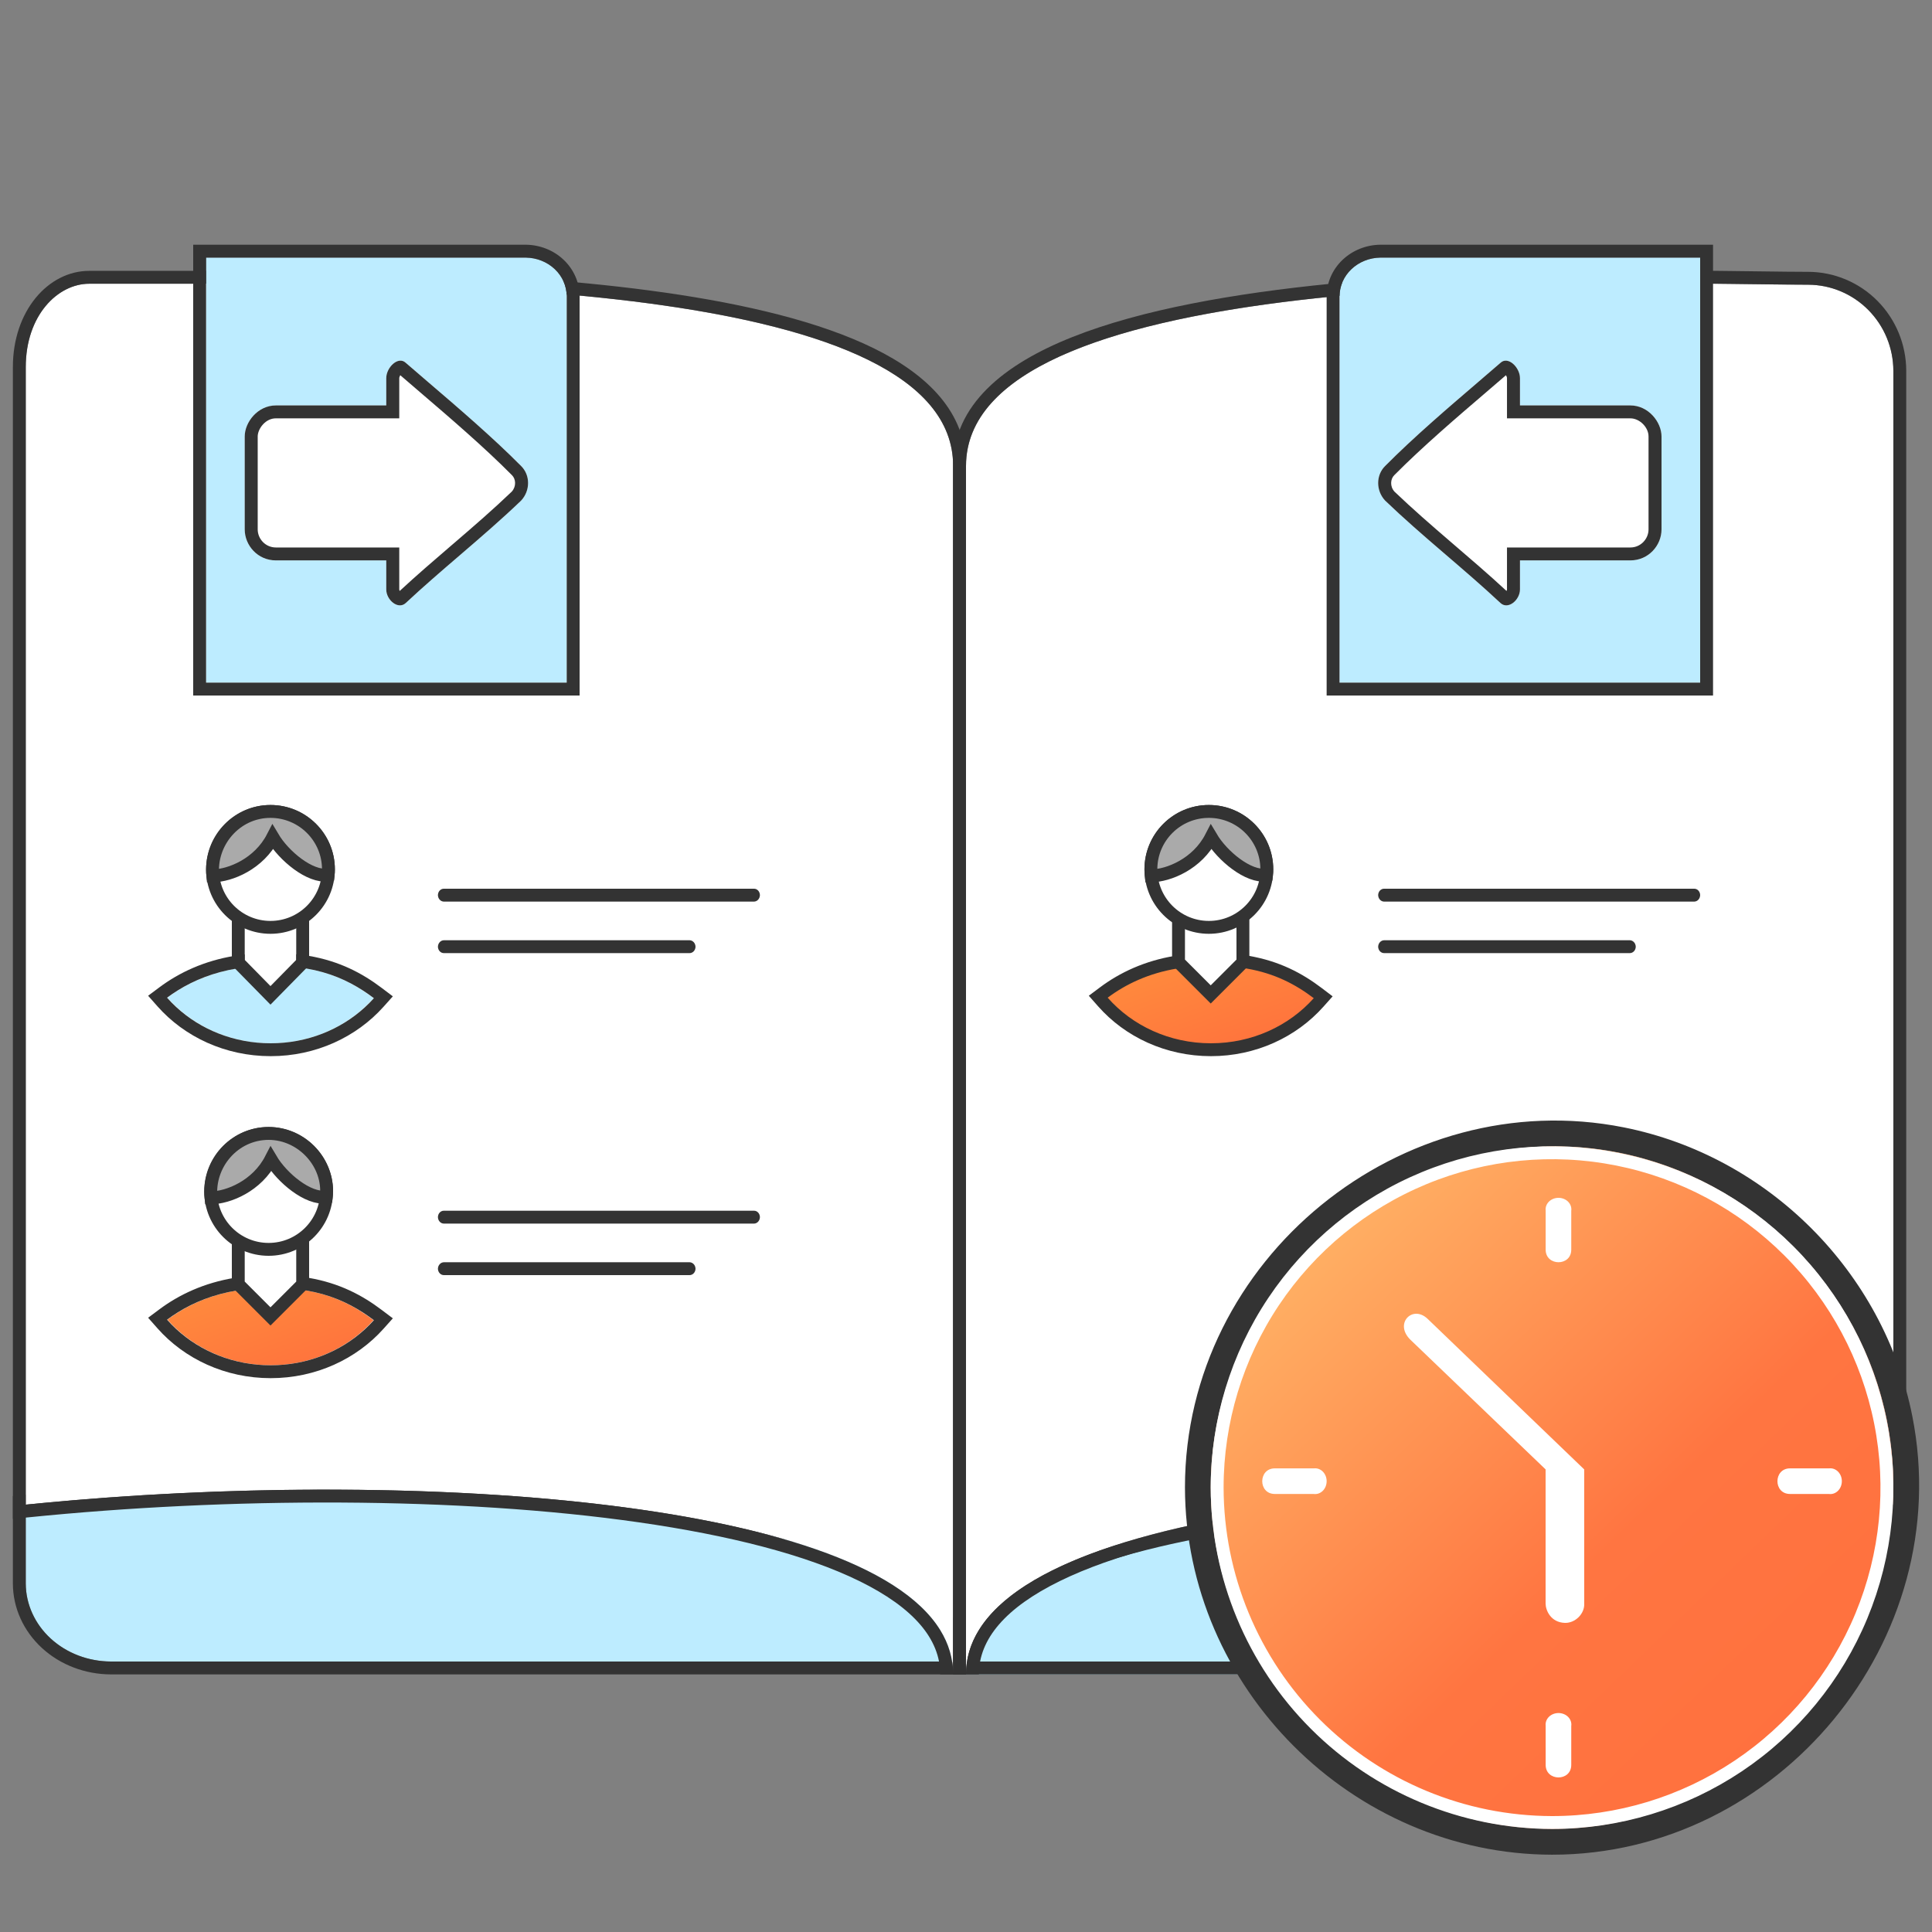 <svg width="150" height="150" viewBox="0 0 150 150" fill="none" xmlns="http://www.w3.org/2000/svg">
<rect x="0" y="0" width="150" height="150" fill="#808080" stroke="none"/>
<g clip-path="url(#clip0_125_10199)">
<path fill-rule="evenodd" clip-rule="evenodd" d="M147 117.138C115.186 114.029 74 116.963 74 130H140.296C142.072 129.995 143.774 129.306 145.03 128.085C146.287 126.864 146.995 125.209 147 123.482V117.138Z" fill="#BDECFF"/>
<path fill-rule="evenodd" clip-rule="evenodd" d="M74 130C74 129.66 74.028 129.327 74.083 129C76.143 116.814 116.016 114.111 147 117.138V123.482C146.995 125.209 146.287 126.864 145.03 128.085C143.774 129.306 142.072 129.995 140.296 130H74ZM140.294 129C141.815 128.995 143.266 128.406 144.333 127.368C145.399 126.332 145.995 124.934 146 123.481C146 123.48 146 123.479 146 123.479L146 118.047C130.366 116.584 112.615 116.581 98.707 118.505C91.609 119.487 85.583 120.961 81.36 122.957C77.628 124.721 75.568 126.755 75.102 129H140.294Z" fill="#333333"/>
<path fill-rule="evenodd" clip-rule="evenodd" d="M74 129C74 116.894 33.378 114.17 2 117.057V122.947C2.005 124.551 2.704 126.088 3.943 127.222C5.182 128.356 6.86 128.995 8.613 129H74Z" fill="#BDECFF"/>
<path fill-rule="evenodd" clip-rule="evenodd" d="M75 130H8.61C6.621 129.995 4.699 129.27 3.267 127.96C1.833 126.647 1.006 124.848 1 122.95L1 122.947L1 116.145L1.908 116.061C17.651 114.613 35.727 114.569 49.896 116.415C56.97 117.336 63.14 118.737 67.569 120.707C71.921 122.644 75 125.326 75 129V130ZM2 122.947V117.057C32.495 114.251 71.721 116.745 73.905 128C73.968 128.326 74 128.659 74 129H8.613C6.86 128.995 5.182 128.356 3.943 127.222C2.704 126.088 2.005 124.551 2 122.947Z" fill="#333333"/>
<path fill-rule="evenodd" clip-rule="evenodd" d="M14.811 22.029H6.932C4.466 22.029 2 24.5 2 28.5V77.652V116.821C33.378 113.636 74 116.642 74 130V36.164C74 21.959 33.654 21.86 14.811 22.029Z" fill="white"/>
<path fill-rule="evenodd" clip-rule="evenodd" d="M2 28.5C2 24.5 4.466 22.029 6.932 22.029H14.811C33.654 21.86 74 21.959 74 36.164V130C74 128.766 73.654 127.621 73 126.561C66.651 116.261 31.319 113.983 3 116.722C2.666 116.754 2.332 116.787 2 116.821V28.5ZM73 130H74H75V36.164C75 32.037 72.043 29.106 67.843 27.042C63.623 24.967 57.867 23.611 51.613 22.716C39.088 20.925 24.223 20.945 14.807 21.029H6.932C3.744 21.029 1 24.134 1 28.5V117.928L2.101 117.816C17.731 116.229 35.647 116.188 49.624 118.197C56.623 119.202 62.561 120.712 66.722 122.755C70.925 124.819 73 127.256 73 130Z" fill="#333333"/>
<path fill-rule="evenodd" clip-rule="evenodd" d="M75 36.186V130C75 116.645 115.622 113.64 147 116.824V28.782C146.995 27.013 146.296 25.318 145.057 24.067C143.818 22.815 142.14 22.11 140.387 22.105C129.084 22.105 75 19.856 75 36.186Z" fill="white"/>
<path fill-rule="evenodd" clip-rule="evenodd" d="M148 117.931L146.899 117.819C131.269 116.233 113.353 116.191 99.376 118.2C92.377 119.205 86.439 120.715 82.278 122.757C78.075 124.82 76 127.256 76 130H75C75 128.767 75.346 127.622 76 126.562C82.349 116.264 117.681 113.986 146 116.725C146.334 116.757 146.668 116.79 147 116.824V28.782C146.995 27.013 146.296 25.318 145.057 24.067C143.818 22.816 142.14 22.11 140.387 22.105C139.409 22.105 138.11 22.088 136.553 22.068C120.126 21.855 75 21.27 75 36.187V130H74V36.187C74 31.434 77.951 28.277 83.258 26.168C88.638 24.029 95.864 22.769 103.356 22.027C115.77 20.797 129.163 20.971 136.588 21.068C138.134 21.088 139.422 21.105 140.387 21.105H140.39C142.41 21.111 144.343 21.924 145.768 23.363C147.193 24.802 147.994 26.749 148 28.78L148 28.782L148 117.931Z" fill="#333333"/>
<path fill-rule="evenodd" clip-rule="evenodd" d="M18.069 69.407H23.473V73.013L20.771 74.811L18.069 73.013V69.407Z" fill="white"/>
<path d="M20.772 70.311C23.756 70.311 26.176 67.891 26.176 64.907C26.176 61.922 23.756 59.503 20.772 59.503C17.787 59.503 15.368 61.922 15.368 64.907C15.368 67.891 17.787 70.311 20.772 70.311Z" fill="white"/>
<path fill-rule="evenodd" clip-rule="evenodd" d="M34 69.495C34.003 69.362 34.051 69.237 34.136 69.144C34.221 69.052 34.335 69 34.453 69H58.547C58.665 69 58.779 69.052 58.864 69.144C58.949 69.237 58.997 69.362 59 69.495C58.998 69.628 58.949 69.755 58.864 69.849C58.78 69.943 58.666 69.997 58.547 70H34.453C34.334 69.997 34.22 69.943 34.136 69.849C34.051 69.755 34.002 69.628 34 69.495V69.495Z" fill="#333333"/>
<path fill-rule="evenodd" clip-rule="evenodd" d="M34 73.505C34.003 73.37 34.053 73.242 34.142 73.147C34.23 73.053 34.348 73 34.472 73H53.538C53.66 73.003 53.776 73.057 53.862 73.151C53.948 73.245 53.997 73.372 54 73.505C53.997 73.638 53.948 73.763 53.861 73.856C53.775 73.948 53.659 74 53.538 74H34.472C34.411 74.001 34.351 73.99 34.294 73.966C34.238 73.942 34.186 73.906 34.142 73.86C34.099 73.814 34.063 73.759 34.039 73.698C34.014 73.637 34.001 73.572 34 73.505V73.505Z" fill="#333333"/>
<path fill-rule="evenodd" clip-rule="evenodd" d="M18.394 75.195C16.201 75.558 14.418 76.398 13 77.461C14.906 79.624 17.787 81 21.017 81C24.226 81 27.094 79.637 29 77.499C27.589 76.429 25.971 75.57 23.778 75.195C22.905 75.046 20.525 74.843 18.394 75.195Z" fill="#BDECFF"/>
<path fill-rule="evenodd" clip-rule="evenodd" d="M13.806 76.891C15.075 76.101 16.593 75.49 18.384 75.195C20.523 74.843 22.911 75.046 23.788 75.195C25.573 75.5 26.979 76.123 28.202 76.918C28.486 77.103 28.761 77.297 29.028 77.499C28.804 77.749 28.567 77.989 28.317 78.217C26.436 79.938 23.86 81 21.016 81C18.152 81 15.561 79.926 13.678 78.184C13.429 77.954 13.193 77.713 12.971 77.461C13.236 77.263 13.514 77.072 13.806 76.891ZM18.22 74.209C20.498 73.833 23.004 74.047 23.957 74.21L23.957 74.21C26.348 74.617 28.118 75.556 29.634 76.701L30.5 77.356L29.777 78.164C27.674 80.515 24.523 82 21.016 82C17.488 82 14.321 80.502 12.218 78.122L11.5 77.31L12.369 76.661C13.915 75.506 15.854 74.599 18.22 74.209" fill="#333333"/>
<path fill-rule="evenodd" clip-rule="evenodd" d="M23 74.6V71C22.333 71.3 21.722 71.6 21 71.6C20.278 71.6 19.599 71.252 19 71V74.6L21 77L23 74.6Z" fill="white"/>
<path fill-rule="evenodd" clip-rule="evenodd" d="M24 74.945L21 78L18 74.945V70.033L19.331 70.508C19.435 70.546 19.534 70.582 19.629 70.616C20.167 70.813 20.57 70.96 21 70.96C21.486 70.96 21.902 70.801 22.575 70.544C22.599 70.535 22.624 70.525 22.649 70.516L24 70V74.945ZM20 71.818C20.321 71.911 20.656 71.978 21 71.978C21.353 71.978 21.68 71.917 22 71.825C22.29 71.742 22.574 71.632 22.867 71.52C22.911 71.503 22.956 71.486 23 71.469V74.524L21 76.56L19 74.524V71.469C19.086 71.5 19.173 71.532 19.262 71.565C19.498 71.652 19.744 71.743 20 71.818Z" fill="#333333"/>
<circle cx="21" cy="67.5" r="4.5" fill="white" stroke="#333333"/>
<path fill-rule="evenodd" clip-rule="evenodd" d="M21.176 64.996C22.036 66.45 24.064 68.134 25.478 67.933C25.494 67.788 25.5 67.643 25.5 67.493C25.5 65.012 23.483 63 20.997 63C18.297 63 16.262 65.405 16.522 68C17.88 67.983 20.103 67.075 21.176 64.996Z" fill="#AAAAAA" stroke="#333333"/>
<path fill-rule="evenodd" clip-rule="evenodd" d="M34 94.495C34.003 94.362 34.051 94.237 34.136 94.144C34.221 94.052 34.335 94 34.453 94H58.547C58.665 94 58.779 94.052 58.864 94.144C58.949 94.237 58.997 94.362 59 94.495C58.998 94.628 58.949 94.755 58.864 94.849C58.78 94.943 58.666 94.997 58.547 95H34.453C34.334 94.997 34.22 94.943 34.136 94.849C34.051 94.755 34.002 94.628 34 94.495V94.495Z" fill="#333333"/>
<path fill-rule="evenodd" clip-rule="evenodd" d="M34 98.505C34.003 98.37 34.053 98.242 34.142 98.147C34.23 98.053 34.348 98 34.472 98H53.538C53.66 98.003 53.776 98.057 53.862 98.151C53.948 98.245 53.997 98.372 54 98.505C53.997 98.638 53.948 98.763 53.861 98.856C53.775 98.948 53.659 99 53.538 99H34.472C34.411 99.001 34.351 98.99 34.294 98.966C34.238 98.942 34.186 98.906 34.142 98.86C34.099 98.814 34.063 98.759 34.039 98.698C34.014 98.637 34.001 98.572 34 98.505V98.505Z" fill="#333333"/>
<path fill-rule="evenodd" clip-rule="evenodd" d="M18.394 100.195C16.201 100.558 14.418 101.398 13 102.461C14.906 104.624 17.787 106 21.017 106C24.226 106 27.094 104.637 29 102.499C27.589 101.429 25.971 100.571 23.778 100.195C22.905 100.046 20.525 99.843 18.394 100.195Z" fill="url(#paint0_linear_125_10199)"/>
<path fill-rule="evenodd" clip-rule="evenodd" d="M13.806 101.891C15.075 101.101 16.593 100.49 18.384 100.195C20.523 99.843 22.911 100.046 23.788 100.195C25.573 100.5 26.979 101.123 28.202 101.918C28.486 102.103 28.761 102.297 29.028 102.498C28.804 102.749 28.567 102.989 28.317 103.217C26.436 104.938 23.86 106 21.016 106C18.152 106 15.561 104.926 13.678 103.184C13.429 102.954 13.193 102.713 12.971 102.461C13.236 102.263 13.514 102.072 13.806 101.891ZM18.22 99.209C20.498 98.833 23.004 99.047 23.957 99.21L23.957 99.21C26.348 99.617 28.118 100.556 29.634 101.702L30.5 102.355L29.777 103.164C27.674 105.515 24.523 107 21.016 107C17.488 107 14.321 105.502 12.218 103.122L11.5 102.31L12.369 101.661C13.915 100.506 15.854 99.599 18.22 99.209" fill="#333333"/>
<path d="M23.354 99.854L23.5 99.707V99.5V96.5V95.778L22.824 96.032C22.787 96.046 22.75 96.06 22.713 96.074C22.076 96.313 21.58 96.5 21 96.5C20.476 96.5 19.982 96.322 19.446 96.128C19.354 96.095 19.26 96.061 19.165 96.028L18.5 95.795V96.5V99.5V99.707L18.646 99.854L20.646 101.854L21 102.207L21.354 101.854L23.354 99.854Z" fill="white" stroke="#333333"/>
<circle cx="20.855" cy="92.5" r="4.5" fill="white" stroke="#333333"/>
<path fill-rule="evenodd" clip-rule="evenodd" d="M21.034 89.996C21.894 91.45 23.92 93.134 25.333 92.933C25.63 90.361 23.47 88 20.855 88C18.156 88 16.123 90.405 16.383 93C17.739 92.983 19.962 92.075 21.034 89.996Z" fill="#AAAAAA" stroke="#333333"/>
<path fill-rule="evenodd" clip-rule="evenodd" d="M107 69.495C107.003 69.362 107.051 69.237 107.136 69.144C107.221 69.052 107.335 69 107.453 69H131.547C131.665 69 131.779 69.052 131.864 69.144C131.949 69.237 131.997 69.362 132 69.495C131.997 69.628 131.949 69.755 131.864 69.849C131.78 69.943 131.666 69.997 131.547 70H107.453C107.334 69.997 107.22 69.943 107.136 69.849C107.051 69.755 107.003 69.628 107 69.495V69.495Z" fill="#333333"/>
<path fill-rule="evenodd" clip-rule="evenodd" d="M107 73.505C107.003 73.37 107.053 73.242 107.142 73.147C107.23 73.053 107.348 73 107.472 73H126.538C126.66 73.003 126.776 73.057 126.862 73.151C126.948 73.245 126.997 73.372 127 73.505C126.997 73.638 126.948 73.763 126.861 73.856C126.775 73.948 126.659 74 126.538 74H107.472C107.411 74.001 107.351 73.99 107.294 73.966C107.238 73.942 107.186 73.906 107.142 73.86C107.098 73.814 107.063 73.759 107.039 73.698C107.015 73.637 107.001 73.572 107 73.505V73.505Z" fill="#333333"/>
<path d="M85.7 77.061L85.267 77.385L85.625 77.791C87.626 80.063 90.644 81.5 94.017 81.5C97.369 81.5 100.373 80.076 102.373 77.831L102.733 77.427L102.302 77.1C100.841 75.993 99.15 75.094 96.863 74.703L96.863 74.703C95.951 74.547 93.513 74.338 91.312 74.702C89.037 75.078 87.179 75.952 85.7 77.061Z" fill="url(#paint1_linear_125_10199)" stroke="#333333"/>
<path d="M96.354 74.854L96.5 74.707V74.5V71.5V70.778L95.824 71.032C95.787 71.046 95.75 71.06 95.713 71.074C95.076 71.313 94.58 71.5 94 71.5C93.476 71.5 92.982 71.322 92.446 71.128C92.354 71.095 92.26 71.061 92.165 71.028L91.5 70.795V71.5V74.5V74.707L91.646 74.854L93.646 76.854L94 77.207L94.354 76.854L96.354 74.854Z" fill="white" stroke="#333333"/>
<circle cx="93.855" cy="67.5" r="4.5" fill="white" stroke="#333333"/>
<path fill-rule="evenodd" clip-rule="evenodd" d="M94.033 64.996C94.893 66.45 96.92 68.134 98.332 67.933C98.349 67.788 98.355 67.643 98.355 67.493C98.355 65.012 96.339 63 93.855 63C91.37 63 89.355 65.012 89.355 67.493C89.355 67.665 89.366 67.833 89.382 68C90.739 67.983 92.961 67.075 94.033 64.996Z" fill="#AAAAAA" stroke="#333333"/>
<path fill-rule="evenodd" clip-rule="evenodd" d="M120.507 141.999C136.809 141.999 149.72 126.494 146.506 110.322C144.438 99.918 136.087 91.563 125.685 89.491C109.697 86.307 94.006 98.992 94 115.48C94.022 129.912 106.077 141.972 120.507 141.999Z" fill="url(#paint2_linear_125_10199)"/>
<path fill-rule="evenodd" clip-rule="evenodd" d="M120.507 143.999H120.504C104.971 143.97 92.023 131.017 92 115.483L92 115.48C92.007 97.72 108.86 84.102 126.075 87.53C137.271 89.76 146.242 98.735 148.468 109.932C151.93 127.351 138.06 143.999 120.507 143.999ZM146.506 110.322C149.72 126.494 136.809 141.999 120.507 141.999C106.077 141.972 94.022 129.912 94 115.48C94.006 98.992 109.697 86.307 125.685 89.492C136.087 91.564 144.438 99.918 146.506 110.322Z" fill="#333333"/>
<path d="M120.499 141.5H120.5C125.642 141.5 130.668 139.975 134.944 137.119C139.219 134.262 142.552 130.202 144.52 125.452C146.488 120.702 147.004 115.474 146.001 110.431C144.999 105.388 142.523 100.755 138.888 97.119C135.253 93.482 130.621 91.005 125.578 90.001C120.535 88.996 115.308 89.51 110.557 91.476C105.806 93.443 101.745 96.774 98.886 101.048C96.028 105.322 94.502 110.348 94.5 115.49L94.5 115.491C94.51 122.384 97.252 128.992 102.126 133.867C106.999 138.742 113.606 141.487 120.499 141.5ZM95 115.49H94.999H95Z" stroke="white"/>
<path fill-rule="evenodd" clip-rule="evenodd" d="M120 124.502C120 124.003 120 114.084 120 114.084L109.528 104.041C108.202 102.779 109.653 101.287 110.822 102.378L122.997 114.084L122.998 124.502C123.04 125.281 122.307 126.023 121.5 126C120.385 125.968 120 125.001 120 124.502Z" fill="white"/>
<path fill-rule="evenodd" clip-rule="evenodd" d="M121.992 94.008V97.024C121.992 98.331 120.005 98.319 120.005 97.024V93.984C119.991 93.859 120.006 93.732 120.051 93.612C120.095 93.493 120.167 93.383 120.262 93.29C120.357 93.197 120.474 93.123 120.603 93.073C120.733 93.023 120.873 92.998 121.014 93C121.155 93.002 121.294 93.03 121.422 93.083C121.55 93.136 121.664 93.213 121.756 93.308C121.848 93.404 121.917 93.515 121.958 93.636C121.998 93.757 122.01 93.883 121.992 94.008Z" fill="white"/>
<path fill-rule="evenodd" clip-rule="evenodd" d="M121.992 134.008V137.024C121.992 138.331 120.005 138.319 120.005 137.024V133.984C119.991 133.859 120.006 133.732 120.051 133.612C120.095 133.493 120.167 133.383 120.262 133.29C120.357 133.197 120.474 133.123 120.603 133.073C120.733 133.023 120.873 132.998 121.014 133C121.155 133.002 121.294 133.03 121.422 133.083C121.55 133.136 121.664 133.213 121.756 133.308C121.848 133.404 121.917 133.515 121.958 133.636C121.998 133.757 122.01 133.883 121.992 134.008Z" fill="white"/>
<path fill-rule="evenodd" clip-rule="evenodd" d="M141.992 115.991L138.976 115.991C137.669 115.991 137.681 114.004 138.976 114.004L142.016 114.004C142.141 113.99 142.268 114.005 142.388 114.05C142.507 114.094 142.617 114.166 142.71 114.261C142.803 114.357 142.877 114.473 142.927 114.602C142.977 114.732 143.002 114.872 143 115.013C142.998 115.154 142.97 115.293 142.917 115.421C142.864 115.549 142.787 115.663 142.692 115.755C142.596 115.847 142.485 115.916 142.364 115.957C142.243 115.997 142.117 116.009 141.992 115.991Z" fill="white"/>
<path fill-rule="evenodd" clip-rule="evenodd" d="M101.992 115.991L98.976 115.991C97.669 115.991 97.681 114.004 98.976 114.004L102.016 114.004C102.141 113.99 102.268 114.005 102.388 114.05C102.507 114.094 102.617 114.166 102.71 114.261C102.803 114.357 102.877 114.473 102.927 114.602C102.977 114.732 103.002 114.872 103 115.013C102.998 115.154 102.97 115.293 102.917 115.421C102.864 115.549 102.787 115.663 102.692 115.755C102.596 115.847 102.485 115.916 102.364 115.957C102.243 115.997 102.117 116.009 101.992 115.991Z" fill="white"/>
<path fill-rule="evenodd" clip-rule="evenodd" d="M40.83 20H19.23H16V53H44V23.01C44 22.22 43.668 21.462 43.075 20.898C42.482 20.335 41.676 20.012 40.83 20Z" fill="#BDECFF"/>
<path fill-rule="evenodd" clip-rule="evenodd" d="M40.838 19L40.845 19C41.932 19.016 42.982 19.431 43.763 20.173C44.547 20.918 45 21.935 45 23.01C45 23.01 45 23.01 45 23.01V54H15V19H40.838ZM44 23.01C44 22.22 43.668 21.462 43.075 20.898C42.482 20.335 41.676 20.012 40.83 20H16V53H44V23.01Z" fill="#333333"/>
<path fill-rule="evenodd" clip-rule="evenodd" d="M21.42 43.509L29.989 43.509L29.989 45.765C29.989 46.587 30.915 47.364 31.502 46.818C34.452 44.061 37.545 41.661 40.459 38.866C41.18 38.095 41.18 36.892 40.459 36.181C37.641 33.338 33.921 30.274 31.502 28.169C30.915 27.616 29.989 28.529 29.989 29.359L29.989 31.477L21.42 31.477C20.009 31.477 19 32.779 19 33.884L19 41.103C19 42.346 20.009 43.509 21.42 43.509Z" fill="white"/>
<path fill-rule="evenodd" clip-rule="evenodd" d="M21.42 42.506C20.609 42.506 20.008 41.836 20.008 41.103L20.008 33.884C20.008 33.617 20.141 33.25 20.423 32.945C20.694 32.652 21.042 32.48 21.42 32.48L30.998 32.48L30.998 29.359C30.998 29.332 31.007 29.27 31.048 29.188C31.057 29.169 31.068 29.15 31.079 29.133C31.557 29.547 32.077 29.992 32.623 30.46C34.872 32.385 37.574 34.699 39.741 36.885L39.749 36.892C40.053 37.192 40.096 37.765 39.736 38.166C38.309 39.534 36.834 40.81 35.335 42.098C35.231 42.187 35.127 42.277 35.022 42.366C33.696 43.505 32.352 44.659 31.033 45.881C31.004 45.827 30.998 45.785 30.998 45.765L30.998 42.507L21.42 42.506ZM31.502 46.818C30.915 47.364 29.989 46.587 29.989 45.765L29.989 43.509L21.42 43.509C20.009 43.509 19 42.346 19 41.103L19 33.884C19 32.779 20.009 31.477 21.42 31.477L29.989 31.477L29.989 29.359C29.989 28.529 30.915 27.616 31.502 28.169C32.033 28.631 32.627 29.14 33.26 29.682C35.511 31.609 38.26 33.962 40.459 36.181C41.18 36.892 41.18 38.095 40.459 38.866C38.902 40.359 37.294 41.74 35.684 43.123C34.281 44.328 32.876 45.534 31.502 46.818Z" fill="#333333"/>
<path fill-rule="evenodd" clip-rule="evenodd" d="M107.17 20H132V53H104V23.01C104 22.22 104.332 21.462 104.925 20.898C105.518 20.335 106.324 20.012 107.17 20Z" fill="#BDECFF"/>
<path fill-rule="evenodd" clip-rule="evenodd" d="M107.162 19L107.155 19C106.068 19.016 105.018 19.431 104.237 20.173C103.453 20.918 103 21.935 103 23.01C103 23.01 103 23.01 103 23.01V54H133V19H107.162ZM104 23.01C104 22.22 104.332 21.462 104.925 20.898C105.518 20.335 106.324 20.012 107.17 20H132V53H104V23.01Z" fill="#333333"/>
<path fill-rule="evenodd" clip-rule="evenodd" d="M126.58 43.509L118.01 43.509L118.01 45.765C118.01 46.587 117.086 47.364 116.498 46.818C113.548 44.061 110.455 41.661 107.541 38.866C106.82 38.095 106.82 36.892 107.541 36.181C110.359 33.338 114.079 30.274 116.498 28.169C117.085 27.616 118.01 28.529 118.01 29.359L118.01 31.477L126.58 31.477C127.991 31.477 129 32.779 129 33.884L129 41.103C129 42.346 127.991 43.509 126.58 43.509Z" fill="white"/>
<path fill-rule="evenodd" clip-rule="evenodd" d="M126.58 42.506C127.391 42.506 127.992 41.836 127.992 41.103L127.992 33.884C127.992 33.168 127.294 32.48 126.58 32.48L117.002 32.48L117.002 29.359C117.002 29.28 116.963 29.199 116.921 29.133C116.443 29.547 115.923 29.992 115.377 30.46C113.128 32.385 110.426 34.699 108.259 36.885L108.251 36.892C107.947 37.192 107.904 37.765 108.263 38.166C111.064 40.849 114.123 43.246 116.967 45.881C116.996 45.827 117.002 45.785 117.002 45.765L117.002 42.507L126.58 42.506ZM116.498 46.818C117.086 47.364 118.01 46.587 118.01 45.765L118.01 43.509L126.58 43.509C127.991 43.509 129 42.346 129 41.103L129 33.884C129 32.779 127.991 31.477 126.58 31.477L118.01 31.477L118.01 29.359C118.01 28.529 117.085 27.616 116.498 28.169C115.967 28.631 115.373 29.14 114.74 29.682C112.489 31.609 109.74 33.962 107.541 36.181C106.82 36.892 106.82 38.095 107.541 38.866C110.455 41.661 113.548 44.061 116.498 46.818Z" fill="#333333"/>
</g>
<defs>
<linearGradient id="paint0_linear_125_10199" x1="13" y1="99.766" x2="16.835" y2="110.391" gradientUnits="userSpaceOnUse">
<stop stop-color="#FF8E3D"/>
<stop offset="1" stop-color="#FF6F3D"/>
</linearGradient>
<linearGradient id="paint1_linear_125_10199" x1="86" y1="74.766" x2="89.835" y2="85.391" gradientUnits="userSpaceOnUse">
<stop stop-color="#FF8E3D"/>
<stop offset="1" stop-color="#FF6F3D"/>
</linearGradient>
<linearGradient id="paint2_linear_125_10199" x1="94" y1="86.929" x2="147" y2="141.999" gradientUnits="userSpaceOnUse">
<stop stop-color="#FFC671"/>
<stop offset="0.594" stop-color="#FF7541"/>
<stop offset="1" stop-color="#FF6F3D"/>
</linearGradient>
<clipPath id="clip0_125_10199">
<rect width="150" height="150" fill="white"/>
</clipPath>
</defs>
</svg>
